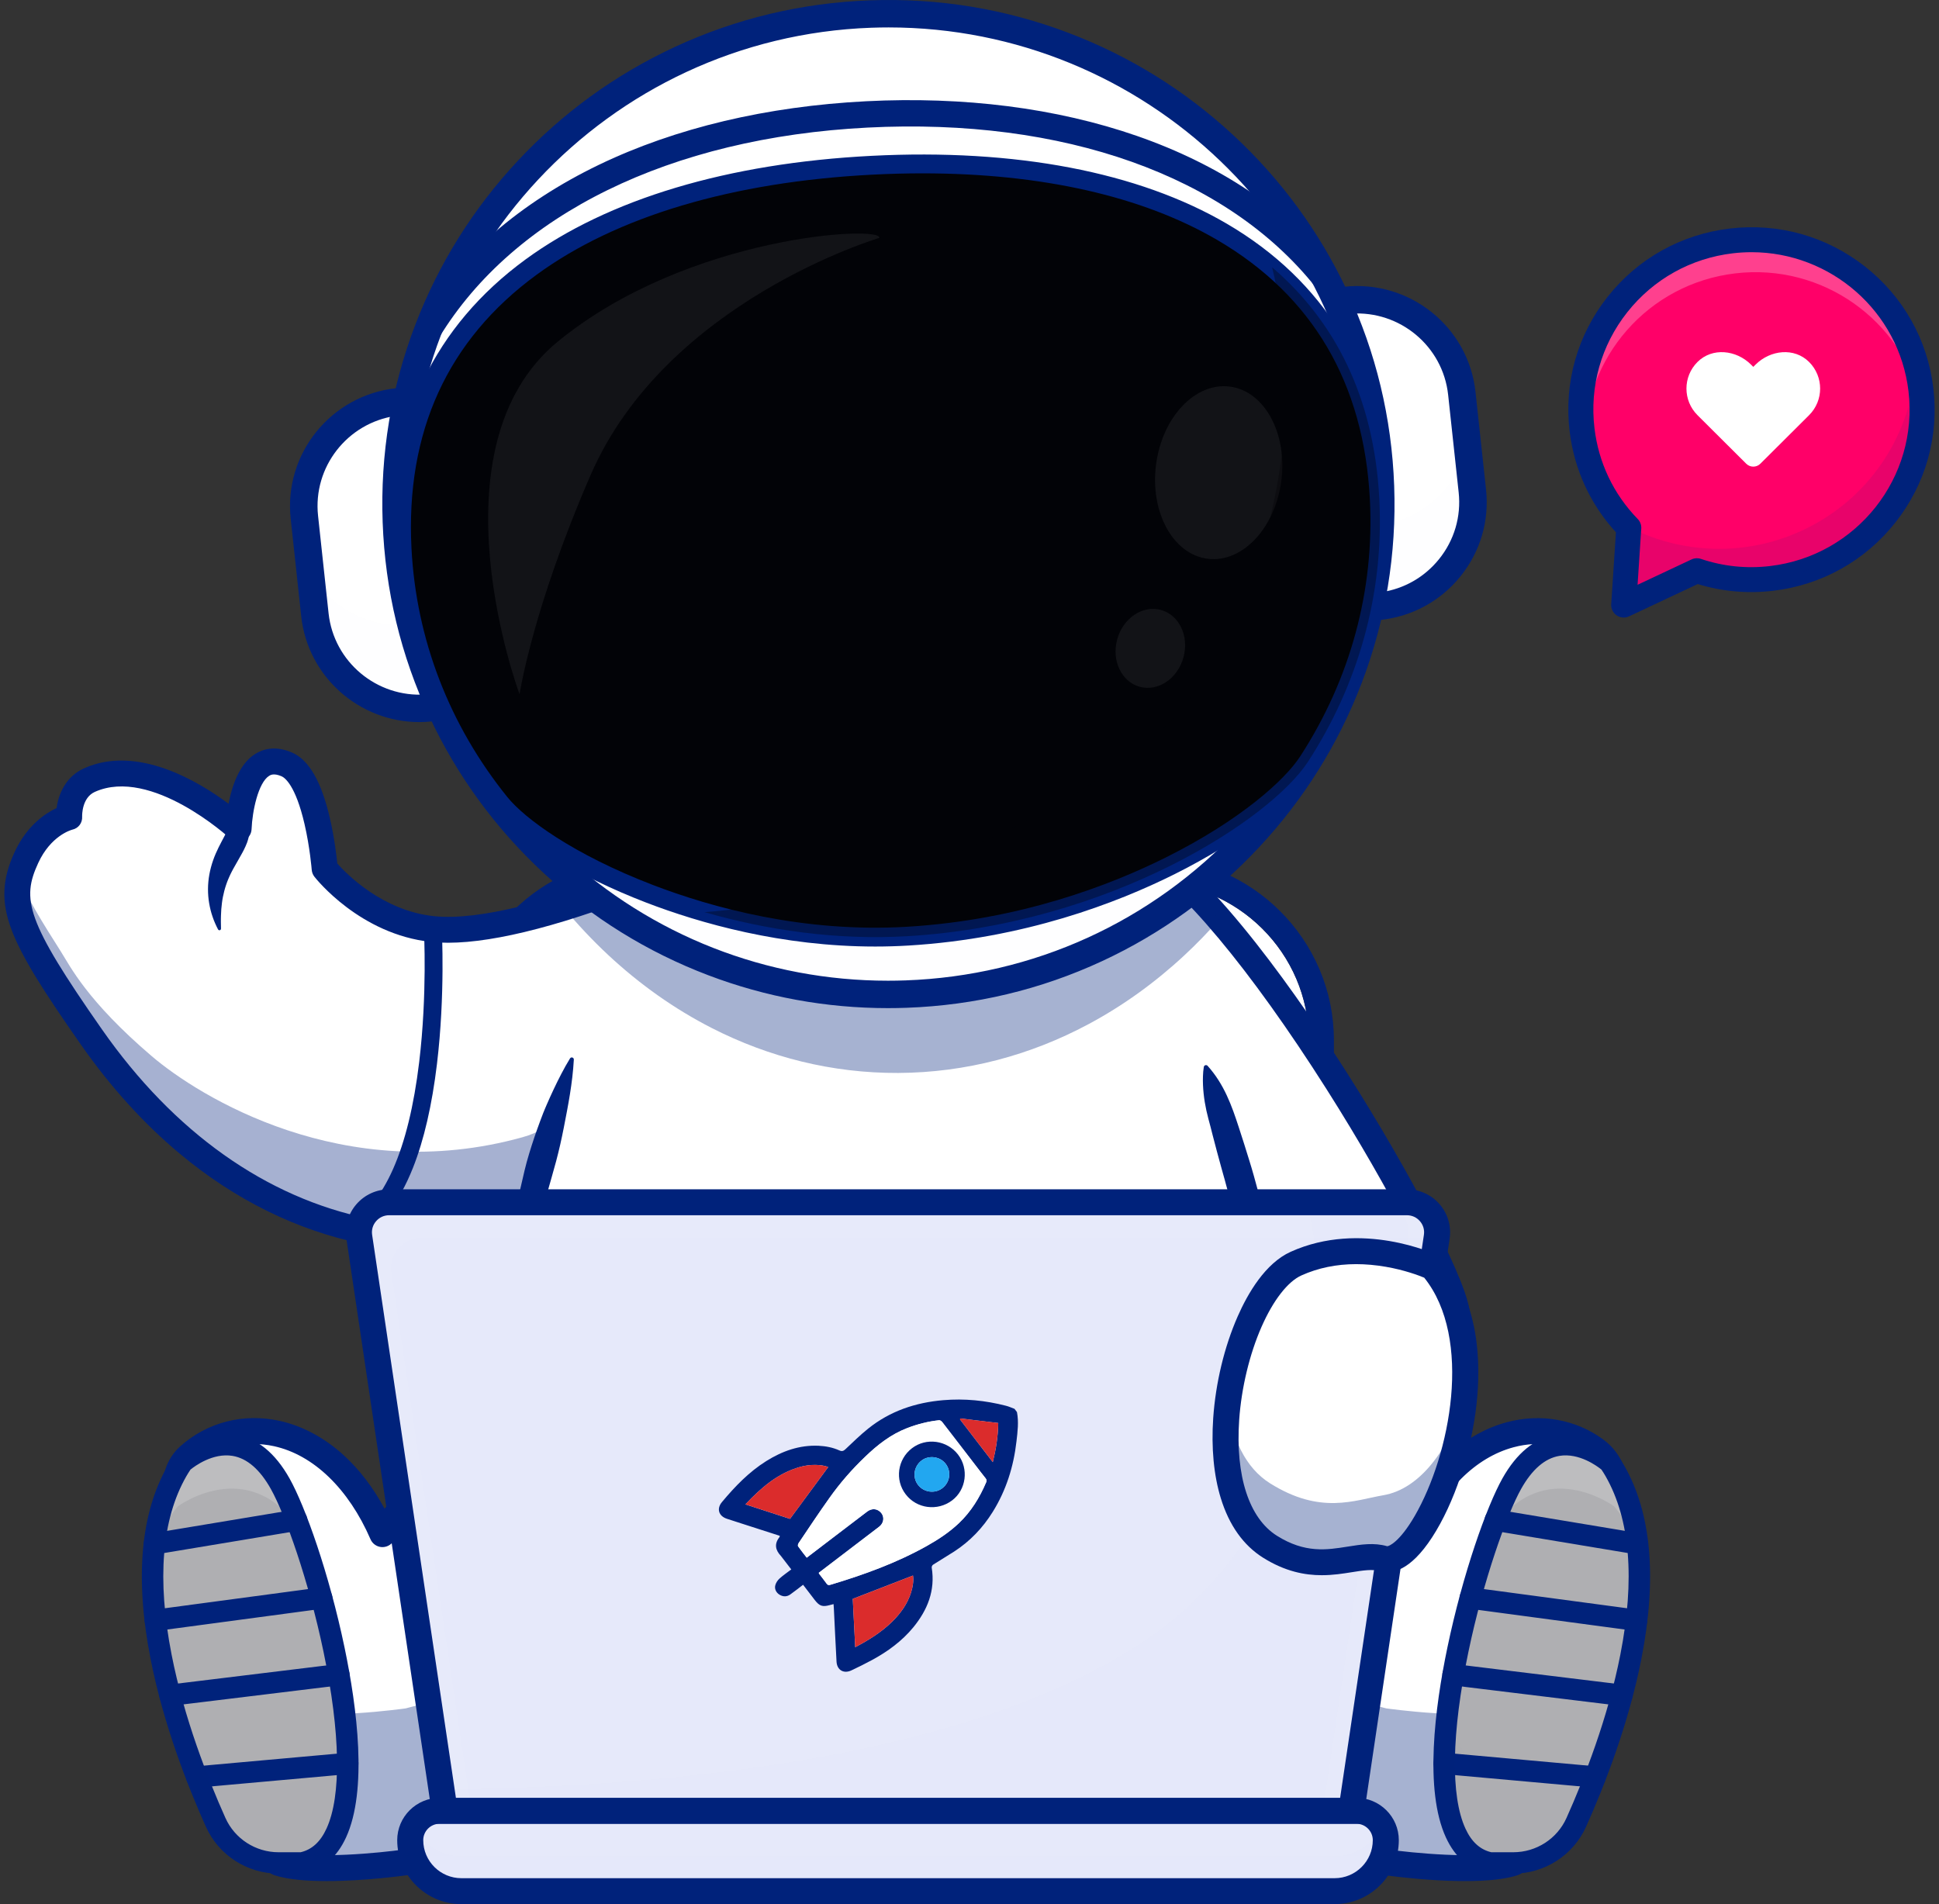 <svg width="223" height="219" viewBox="0 0 223 219" fill="none" xmlns="http://www.w3.org/2000/svg">
<rect x="0" y="0" width="223" height="219" fill="#333333" stroke="none"/>
<path d="M132.308 189.188H73.884C63.864 189.188 55.666 181.022 55.666 171.042V119.628C55.666 109.648 63.864 101.482 73.884 101.482H132.309C142.33 101.482 150.528 109.648 150.528 119.628V171.042C150.528 181.022 142.329 189.188 132.308 189.188Z" fill="white"/>
<path d="M132.309 101.482C142.329 101.482 150.527 109.647 150.527 119.627V171.041C150.527 181.022 142.329 189.187 132.309 189.187H73.884C63.864 189.187 55.666 181.022 55.666 171.041V119.627C55.666 109.647 63.864 101.482 73.884 101.482H132.309ZM132.309 98.614H73.884C71.047 98.614 68.288 99.172 65.685 100.274C63.175 101.336 60.92 102.853 58.982 104.784C57.043 106.715 55.52 108.962 54.453 111.46C53.347 114.053 52.786 116.801 52.786 119.627V171.041C52.786 173.868 53.347 176.615 54.453 179.208C55.52 181.708 57.042 183.954 58.982 185.884C60.92 187.815 63.176 189.333 65.685 190.395C68.288 191.496 71.047 192.055 73.884 192.055H132.31C135.147 192.055 137.906 191.496 140.509 190.395C143.019 189.333 145.274 187.816 147.212 185.884C149.151 183.954 150.674 181.707 151.741 179.208C152.847 176.615 153.408 173.868 153.408 171.041V119.627C153.408 116.801 152.847 114.053 151.741 111.46C150.674 108.961 149.151 106.715 147.212 104.784C145.274 102.854 143.018 101.336 140.509 100.274C137.906 99.172 135.146 98.614 132.309 98.614Z" fill="#00227B"/>
<path d="M149.221 157.396C140.124 158.458 131.058 158.72 131.058 158.72C131.058 158.72 126.44 135.787 125.16 117.805C124.217 104.481 125.104 93.878 131.058 97.336C133.797 98.927 136.951 101.924 140.24 105.726C152.578 119.989 166.752 145.601 167.53 150.915C168.032 154.333 158.614 156.293 149.221 157.396Z" fill="white"/>
<path d="M129.84 160.247L129.591 159.014C129.563 158.873 126.739 144.782 124.912 130.192C123.834 121.59 123.308 114.488 123.346 109.083C123.397 101.701 124.474 97.515 126.732 95.908C127.723 95.202 129.41 94.655 131.813 96.05C139.733 100.652 149.784 115.313 155.071 123.642C158.598 129.198 161.973 135.038 164.578 140.086C166.412 143.643 168.671 148.371 169.012 150.699C169.112 151.375 169.045 152.401 168.165 153.445C166.892 154.954 164.248 156.136 159.844 157.162C156.615 157.914 152.466 158.561 147.511 159.086C139.123 159.973 131.181 160.209 131.102 160.211L129.84 160.247ZM128.995 98.167C128.707 98.167 128.555 98.275 128.472 98.333C127.496 99.028 124.568 103.35 127.881 129.808C129.381 141.79 131.559 153.439 132.283 157.184C134.837 157.081 140.898 156.787 147.211 156.119C161.87 154.566 165.144 152.39 165.873 151.527C166.074 151.289 166.058 151.178 166.05 151.13C165.625 148.234 160.095 137.136 152.541 125.235C143.793 111.452 135.689 101.753 130.304 98.625C129.694 98.27 129.278 98.167 128.995 98.167Z" fill="#00227B"/>
<path d="M84.771 96.49L82.93 110.362L81.882 118.249L79.648 135.087C79.648 135.087 75.566 137.853 68.775 140.044C66.237 140.865 63.315 141.598 60.09 142.079C54.818 142.869 48.722 142.97 42.117 141.624C25.126 138.158 14.928 125.587 10.513 119.267C1.981 107.067 0.667 103.769 3.039 98.633C4.85 94.697 7.953 93.978 7.953 93.978C7.953 93.978 7.8 90.833 10.3 89.715C17.791 86.364 27.441 95.313 27.441 95.313C27.441 95.313 27.8 85.689 32.971 87.911C36.534 89.443 37.342 99.92 37.342 99.92C37.342 99.92 42.124 106.04 49.72 106.852C53.69 107.276 59.184 106.129 64.64 104.463C64.703 104.444 64.767 104.426 64.831 104.403C67.738 103.509 70.627 102.472 73.272 101.447C74.458 100.989 75.596 100.53 76.662 100.091C81.429 98.123 84.771 96.49 84.771 96.49Z" fill="white"/>
<path opacity="0.35" d="M10.511 119.267C14.93 125.586 25.125 138.159 42.115 141.625C52.758 143.793 62.084 142.2 68.775 140.042C75.567 137.853 79.648 135.086 79.648 135.086L79.948 121.798C79.948 121.798 75.32 117.357 71.011 119.168C65.832 121.343 67.492 128.739 60.096 130.796C39.536 136.514 22.834 126.067 17.46 121.48C10.004 115.118 8.059 111.111 7.01 109.457C4.839 106.036 3.162 103.347 2.217 100.939C1.253 105.012 3.31 108.968 10.511 119.267Z" fill="#00227B"/>
<path d="M52.369 144.148C48.821 144.148 45.288 143.793 41.816 143.084C34.178 141.526 27.052 138.019 20.637 132.658C16.509 129.208 12.688 124.988 9.284 120.119C5.129 114.175 2.488 110.093 1.283 106.813C0.129 103.67 0.243 101.12 1.677 98.01C3.088 94.946 5.221 93.538 6.51 92.934C6.721 91.359 7.541 89.316 9.685 88.357C15.777 85.631 22.807 89.849 26.286 92.445C26.32 92.269 26.358 92.089 26.398 91.906C26.975 89.33 27.971 87.581 29.357 86.71C30.208 86.175 31.629 85.712 33.567 86.545C35.532 87.391 36.967 89.881 37.952 94.158C38.457 96.349 38.699 98.406 38.791 99.317C39.849 100.511 43.984 104.739 49.882 105.369C60.647 106.518 83.877 95.265 84.111 95.151C84.606 94.909 85.195 94.959 85.643 95.28C86.09 95.6 86.325 96.141 86.253 96.685L81.134 135.281C81.078 135.702 80.845 136.079 80.492 136.318C80.321 136.434 76.216 139.19 69.389 141.411C65.391 142.713 61.277 143.56 57.163 143.931C55.564 144.076 53.965 144.148 52.369 144.148ZM8.299 95.427C8.106 95.479 5.821 96.161 4.397 99.252C2.479 103.415 2.95 105.841 11.74 118.414C20.004 130.235 30.611 137.755 42.416 140.163C53.172 142.356 62.514 140.511 68.458 138.577C73.496 136.937 76.971 134.981 78.256 134.2L82.926 98.995C80.487 100.105 76.496 101.848 72.018 103.52C62.049 107.24 54.493 108.859 49.562 108.333C41.428 107.465 36.373 101.106 36.161 100.836C35.981 100.605 35.872 100.326 35.85 100.034C35.849 100.01 35.645 97.465 35.026 94.792C33.984 90.286 32.737 89.435 32.38 89.281C31.486 88.897 31.1 89.139 30.955 89.23C29.697 90.018 29.015 93.294 28.933 95.368C28.91 95.95 28.548 96.466 28.008 96.689C27.466 96.911 26.846 96.799 26.417 96.402C26.328 96.32 17.404 88.171 10.911 91.076C9.416 91.746 9.443 93.765 9.447 93.91C9.491 94.646 9.022 95.274 8.299 95.427Z" fill="#00227B"/>
<path d="M28.672 95.311C28.706 95.73 28.644 96.111 28.56 96.441C28.518 96.612 28.466 96.759 28.414 96.911C28.36 97.052 28.302 97.197 28.244 97.325C28.008 97.855 27.753 98.293 27.51 98.719C27.267 99.141 27.032 99.544 26.814 99.947L26.654 100.25C26.604 100.352 26.551 100.453 26.502 100.555L26.361 100.863L26.226 101.174L26.103 101.491L25.99 101.812C25.951 101.919 25.922 102.029 25.888 102.138C25.852 102.247 25.824 102.359 25.795 102.469C25.681 102.915 25.583 103.374 25.526 103.847C25.465 104.319 25.425 104.803 25.414 105.296C25.401 105.543 25.406 105.791 25.404 106.043C25.4 106.169 25.41 106.294 25.411 106.421C25.414 106.548 25.418 106.675 25.417 106.803V106.812C25.417 106.912 25.337 106.992 25.236 106.992C25.166 106.992 25.106 106.953 25.076 106.894C24.836 106.431 24.619 105.949 24.451 105.446C24.274 104.944 24.148 104.421 24.055 103.886C23.872 102.816 23.876 101.683 24.077 100.577L24.16 100.164C24.192 100.028 24.227 99.893 24.261 99.756C24.297 99.621 24.338 99.488 24.375 99.353C24.415 99.219 24.462 99.089 24.506 98.957C24.686 98.433 24.909 97.934 25.138 97.467C25.367 97.001 25.61 96.561 25.808 96.179C26.016 95.792 26.134 95.478 26.203 95.309L26.348 94.954C26.599 94.338 27.305 94.043 27.922 94.293C28.359 94.472 28.635 94.874 28.672 95.311Z" fill="#00227B"/>
<path d="M40.472 142.648C40.094 142.648 39.73 142.44 39.55 142.08C39.297 141.574 39.504 140.959 40.013 140.707C44.162 138.651 46.997 132.234 48.21 122.15C49.15 114.336 48.76 107.068 48.755 106.996C48.724 106.431 49.158 105.948 49.725 105.916C50.289 105.884 50.777 106.316 50.809 106.881C50.813 106.955 51.214 114.378 50.255 122.367C49.688 127.094 48.763 131.106 47.504 134.289C45.875 138.41 43.663 141.186 40.929 142.541C40.782 142.614 40.626 142.648 40.472 142.648Z" fill="#00227B"/>
<g opacity="0.35">
<g opacity="0.35">
<g opacity="0.35">
<g opacity="0.35">
<path opacity="0.35" d="M173.206 208.583V208.374C171.561 208.445 173.206 208.583 173.206 208.583Z" fill="#00227B"/>
</g>
</g>
</g>
</g>
<path d="M152.447 183.418H53.642C53.642 183.418 54.244 166.434 60.089 142.079C62.431 132.31 65.62 121.357 69.949 109.836C70.989 107.071 72.097 104.272 73.272 101.447C76.557 93.564 80.389 85.491 84.857 77.419H121.232C124.926 84.093 128.185 90.765 131.059 97.335C132.918 101.584 134.617 105.788 136.166 109.917C142.928 127.919 146.899 144.534 149.222 157.395C152.088 173.262 152.447 183.418 152.447 183.418Z" fill="white"/>
<path d="M138.883 122.584C140.792 124.707 141.665 127.179 142.472 129.661C142.877 130.903 143.276 132.147 143.656 133.396C143.847 134.021 144.043 134.644 144.213 135.274C144.389 135.903 144.559 136.534 144.73 137.164L145.23 139.058C145.395 139.69 145.561 140.321 145.716 140.956L146.625 144.766C146.773 145.402 146.935 146.034 147.08 146.671L147.514 148.58L147.959 150.487C148.108 151.122 148.263 151.757 148.403 152.394L149.26 156.215C149.408 156.851 149.534 157.492 149.67 158.13L150.072 160.047L150.272 161.005L150.373 161.485L150.466 161.965L150.842 163.886C150.968 164.527 151.097 165.167 151.232 165.806C151.362 166.446 151.493 167.086 151.63 167.725C152.202 170.276 152.62 172.86 152.794 175.477C152.816 175.804 152.842 176.13 152.857 176.459L152.899 177.443C152.921 178.1 152.939 178.757 152.929 179.418C152.925 180.078 152.91 180.738 152.867 181.401C152.829 182.064 152.773 182.727 152.673 183.395C152.654 183.524 152.533 183.612 152.404 183.593C152.316 183.58 152.247 183.52 152.217 183.443L152.216 183.44C151.744 182.19 151.358 180.935 150.994 179.679C150.814 179.052 150.642 178.422 150.475 177.794L150.234 176.849C150.159 176.533 150.081 176.219 150.002 175.903C149.696 174.642 149.426 173.378 149.183 172.107C149.066 171.471 148.96 170.834 148.863 170.195C148.758 169.556 148.662 168.917 148.563 168.278C148.466 167.638 148.363 167 148.26 166.361C148.15 165.724 148.027 165.089 147.903 164.453L147.53 162.548L147.437 162.072L147.337 161.597L147.138 160.647L146.74 158.747C146.605 158.114 146.479 157.479 146.334 156.848L145.483 153.059C145.346 152.426 145.187 151.798 145.036 151.169L144.571 149.283L144.095 147.401C144.018 147.087 143.93 146.775 143.846 146.463L143.59 145.526L142.562 141.781C142.207 140.536 141.843 139.294 141.497 138.047C141.324 137.423 141.151 136.799 140.983 136.174L140.858 135.706L140.726 135.238L140.465 134.303C140.117 133.057 139.787 131.805 139.462 130.551L139.223 129.609C139.144 129.295 139.056 128.983 138.972 128.67C138.805 128.044 138.665 127.41 138.559 126.765C138.455 126.119 138.382 125.464 138.354 124.793C138.339 124.458 138.337 124.119 138.35 123.775C138.363 123.431 138.385 123.082 138.446 122.723L138.448 122.709C138.471 122.573 138.601 122.481 138.737 122.504C138.796 122.514 138.847 122.544 138.883 122.584Z" fill="#00227B"/>
<path d="M53.41 183.41C53.258 183.073 53.153 182.738 53.055 182.401C52.957 182.063 52.884 181.73 52.819 181.394C52.688 180.722 52.617 180.054 52.577 179.388C52.559 179.054 52.547 178.721 52.548 178.389C52.548 178.058 52.562 177.727 52.577 177.397L52.633 176.406C52.651 176.076 52.671 175.746 52.698 175.416C52.801 174.099 52.901 172.779 53.056 171.468C53.126 170.811 53.204 170.155 53.282 169.499C53.319 169.171 53.37 168.845 53.415 168.517L53.554 167.536L53.844 165.577C53.946 164.925 54.065 164.276 54.176 163.625C54.403 162.324 54.617 161.022 54.876 159.728C55.128 158.433 55.358 157.134 55.616 155.841C55.877 154.548 56.132 153.255 56.384 151.96C56.448 151.636 56.506 151.312 56.576 150.989L56.783 150.022L57.197 148.089L57.611 146.155C57.646 145.993 57.678 145.832 57.715 145.671L57.829 145.19L58.056 144.227L58.964 140.376C59.037 140.055 59.119 139.736 59.2 139.416C59.279 139.096 59.36 138.776 59.436 138.456C59.589 137.814 59.74 137.172 59.886 136.529C60.035 135.887 60.18 135.242 60.334 134.601C60.482 133.958 60.668 133.325 60.854 132.691C61.044 132.06 61.246 131.431 61.457 130.805C61.67 130.18 61.895 129.558 62.123 128.937L62.475 128.01C62.534 127.856 62.6 127.703 62.664 127.55C62.729 127.398 62.792 127.244 62.859 127.092C63.125 126.483 63.394 125.877 63.68 125.276C63.964 124.674 64.259 124.076 64.569 123.485C64.879 122.893 65.201 122.305 65.558 121.73C65.626 121.619 65.772 121.585 65.883 121.654C65.959 121.701 65.999 121.783 65.995 121.867V121.87C65.847 124.575 65.338 127.148 64.836 129.72C64.707 130.362 64.576 131.002 64.431 131.64C64.285 132.277 64.129 132.91 63.963 133.54C63.615 134.797 63.267 136.054 62.903 137.308C62.721 137.934 62.544 138.562 62.369 139.191C62.28 139.505 62.197 139.82 62.112 140.135C62.029 140.45 61.944 140.765 61.873 141.084L60.975 144.893L60.751 145.846L60.639 146.322C60.602 146.481 60.57 146.641 60.535 146.799L60.125 148.713L59.715 150.626L59.511 151.584C59.442 151.902 59.385 152.224 59.321 152.543C58.27 157.656 57.563 162.83 56.876 167.994L56.61 169.929C56.526 170.575 56.443 171.221 56.353 171.866L55.823 175.736C55.727 176.381 55.65 177.026 55.562 177.671C55.517 177.993 55.469 178.316 55.409 178.637C55.35 178.958 55.292 179.279 55.219 179.6C55.075 180.241 54.897 180.88 54.685 181.517C54.58 181.836 54.454 182.156 54.325 182.474C54.192 182.792 54.048 183.111 53.871 183.428L53.869 183.432C53.8 183.555 53.644 183.599 53.521 183.53C53.469 183.501 53.432 183.458 53.41 183.41Z" fill="#00227B"/>
<path d="M82.099 161.99C76.464 164.262 67.743 163.787 61.798 163.07C58.232 162.641 55.728 159.363 56.254 155.823C56.733 152.594 59.588 150.245 62.861 150.398C68.422 150.657 76.764 150.779 82.047 149.612" fill="white"/>
<g opacity="0.35">
<g opacity="0.35">
<g opacity="0.35">
<g opacity="0.35">
<path opacity="0.35" d="M82.101 161.989C76.464 164.265 67.743 163.784 61.797 163.072C58.232 162.642 55.729 159.363 56.255 155.826C56.359 155.104 56.587 154.426 56.91 153.807C57.849 155.593 59.627 156.909 61.797 157.171C67.732 157.888 76.439 158.364 82.076 156.103L82.101 161.989Z" fill="#00227B"/>
</g>
</g>
</g>
</g>
<path d="M70.896 165.153C67.635 165.153 64.393 164.885 61.617 164.551C59.491 164.294 57.605 163.219 56.305 161.523C55.002 159.823 54.459 157.722 54.773 155.606C55.059 153.678 56.048 151.933 57.557 150.693C59.068 149.452 60.977 148.818 62.931 148.91C71.124 149.292 77.797 149.025 81.722 148.158C82.511 147.984 84.469 147.978 85.625 151.679C86.799 155.44 86.669 161.757 82.661 163.373C79.356 164.705 75.111 165.153 70.896 165.153ZM62.558 151.882C60.144 151.882 58.092 153.633 57.735 156.041C57.54 157.354 57.877 158.659 58.685 159.713C59.491 160.765 60.66 161.431 61.978 161.59C70.479 162.614 77.427 162.266 81.538 160.608C82.759 160.116 83.11 158.145 83.204 157.321C83.533 154.436 82.652 151.771 82.1 151.126C76.742 152.248 68.668 152.162 62.792 151.887C62.713 151.883 62.635 151.882 62.558 151.882Z" fill="#00227B"/>
<path d="M125.203 161.99C130.838 164.262 139.559 163.787 145.505 163.07C149.071 162.641 151.574 159.363 151.048 155.823C150.569 152.594 147.715 150.245 144.441 150.398C138.88 150.657 130.538 150.779 125.255 149.612" fill="white"/>
<g opacity="0.35">
<g opacity="0.35">
<g opacity="0.35">
<g opacity="0.35">
<path opacity="0.35" d="M145.503 163.072C139.558 163.785 130.837 164.265 125.2 161.989L125.224 156.048C130.861 158.309 139.568 157.834 145.503 157.116C147.664 156.859 149.432 155.553 150.375 153.777C150.708 154.401 150.941 155.088 151.051 155.825C151.572 159.363 149.07 162.642 145.503 163.072Z" fill="#00227B"/>
</g>
</g>
</g>
</g>
<path d="M136.407 165.153C132.192 165.153 127.947 164.705 124.641 163.372C120.634 161.756 120.504 155.439 121.678 151.678C122.833 147.978 124.792 147.983 125.58 148.157C129.506 149.025 136.18 149.292 144.371 148.909C146.328 148.819 148.235 149.452 149.745 150.693C151.254 151.933 152.243 153.677 152.53 155.605C152.844 157.721 152.299 159.822 150.998 161.522C149.698 163.218 147.811 164.293 145.685 164.55C142.909 164.884 139.667 165.153 136.407 165.153ZM125.203 151.126C124.651 151.771 123.77 154.436 124.099 157.321C124.193 158.145 124.543 160.116 125.765 160.608C129.876 162.266 136.824 162.615 145.325 161.59C146.643 161.431 147.813 160.765 148.618 159.713C149.426 158.659 149.763 157.355 149.568 156.041C149.2 153.556 147.026 151.771 144.512 151.887C138.634 152.162 130.561 152.247 125.203 151.126Z" fill="#00227B"/>
<path d="M127.381 145.522V165.358C127.381 169.038 124.356 172.051 120.661 172.051H83.984C80.293 172.051 77.269 169.038 77.269 165.358V145.522C77.269 141.841 80.293 138.834 83.984 138.834H120.661C122.837 138.834 124.779 139.878 126.01 141.485C126.869 142.608 127.381 144.008 127.381 145.522Z" fill="white"/>
<g opacity="0.35">
<g opacity="0.35">
<g opacity="0.35">
<g opacity="0.35">
<path opacity="0.35" d="M127.38 145.522V165.358C127.38 169.038 124.357 172.049 120.662 172.049H83.985C80.29 172.049 77.267 169.038 77.267 165.358V157.939C82.775 163.532 93.609 167.044 103.544 167.096C106.737 167.113 109.312 164.598 109.54 161.426C109.542 161.394 109.545 161.362 109.547 161.331C109.792 158.548 112.093 156.295 114.89 156.094C118.076 155.865 120.766 158.209 121.081 161.255C125.89 155.342 124.481 145.064 126.011 141.485C126.87 142.609 127.38 144.007 127.38 145.522Z" fill="#00227B"/>
</g>
</g>
</g>
</g>
<path d="M120.663 173.54H83.984C79.456 173.54 75.771 169.871 75.771 165.36V145.522C75.771 141.011 79.456 137.342 83.984 137.342H120.663C125.191 137.342 128.876 141.011 128.876 145.522V165.36C128.876 169.871 125.191 173.54 120.663 173.54ZM83.984 140.323C81.106 140.323 78.765 142.655 78.765 145.522V165.36C78.765 168.227 81.106 170.559 83.984 170.559H120.663C123.541 170.559 125.882 168.227 125.882 165.36V145.522C125.882 142.655 123.541 140.323 120.663 140.323H83.984Z" fill="#00227B"/>
<path d="M115.317 161.21C118.516 161.21 121.109 158.627 121.109 155.441C121.109 152.255 118.516 149.672 115.317 149.672C112.118 149.672 109.525 152.255 109.525 155.441C109.525 158.627 112.118 161.21 115.317 161.21Z" fill="#22A7F0"/>
<g opacity="0.7">
<g opacity="0.7">
<g opacity="0.7">
<g opacity="0.7">
<path opacity="0.7" d="M121.109 155.441C121.109 155.836 121.072 156.219 120.997 156.594C120.462 153.956 118.122 151.971 115.319 151.971C112.512 151.971 110.172 153.956 109.637 156.594C109.562 156.219 109.524 155.837 109.524 155.441C109.524 152.253 112.118 149.673 115.319 149.673C118.514 149.673 121.109 152.253 121.109 155.441Z" fill="white"/>
</g>
</g>
</g>
</g>
<g opacity="0.35">
<g opacity="0.35">
<g opacity="0.35">
<g opacity="0.35">
<path opacity="0.35" d="M121.108 155.44C121.108 158.625 118.515 161.207 115.317 161.207C112.119 161.207 109.527 158.625 109.527 155.44C109.527 154.703 109.666 154 109.924 153.353C110.758 155.505 112.86 157.028 115.318 157.028C117.777 157.028 119.877 155.505 120.712 153.353C120.969 154 121.108 154.702 121.108 155.44Z" fill="#00227B"/>
</g>
</g>
</g>
</g>
<path d="M115.317 162.328C111.505 162.328 108.403 159.238 108.403 155.441C108.403 151.643 111.505 148.554 115.317 148.554C119.13 148.554 122.232 151.643 122.232 155.441C122.232 159.238 119.13 162.328 115.317 162.328ZM115.317 150.79C112.743 150.79 110.648 152.877 110.648 155.441C110.648 158.005 112.743 160.091 115.317 160.091C117.892 160.091 119.986 158.005 119.986 155.441C119.986 152.877 117.892 150.79 115.317 150.79Z" fill="#00227B"/>
<path d="M98.904 173.168C98.284 173.168 97.782 172.667 97.782 172.05V158.463L90.447 152.963V138.832C90.447 138.214 90.95 137.715 91.57 137.715C92.189 137.715 92.692 138.215 92.692 138.832V151.846L100.027 157.347V172.05C100.027 172.667 99.524 173.168 98.904 173.168Z" fill="#00227B"/>
<path d="M103.043 182.73C109.531 182.73 115.77 180.332 120.643 176.065C127.393 170.155 138.756 163.107 151.299 167.628C156.331 169.441 159.761 172.767 162.101 176.447C168.126 162.541 180.767 161.707 186.239 169.589C186.239 169.589 177.042 213.29 174.045 214.263C169.751 215.656 159.433 214.191 159.433 214.191C159.433 214.191 123.539 209.351 103.043 209.351C82.546 209.351 46.652 214.191 46.652 214.191C46.652 214.191 36.335 215.655 32.041 214.263C29.044 213.29 19.847 169.589 19.847 169.589C25.317 161.707 37.959 162.541 43.985 176.447C46.324 172.766 49.754 169.441 54.787 167.628C67.329 163.107 78.692 170.155 85.442 176.065C90.315 180.332 96.554 182.73 103.043 182.73Z" fill="white"/>
<g opacity="0.35">
<path d="M186.24 169.587C186.24 169.587 177.042 213.29 174.045 214.263C169.753 215.657 159.433 214.192 159.433 214.192C159.433 214.192 123.541 209.351 103.042 209.351C82.548 209.351 46.652 214.192 46.652 214.192C46.652 214.192 36.335 215.657 32.044 214.263C29.046 213.29 19.849 169.587 19.849 169.587C20.75 168.29 21.843 167.228 23.071 166.423C26.02 179.237 30.202 195.967 32.044 196.564C36.336 197.953 46.652 196.489 46.652 196.489C46.652 196.489 82.548 186.806 103.042 186.806C123.541 186.806 159.433 196.489 159.433 196.489C159.433 196.489 169.753 197.953 174.045 196.564C175.886 195.967 180.069 179.237 183.018 166.423C184.246 167.229 185.338 168.291 186.24 169.587Z" fill="#00227B"/>
</g>
<path d="M37.575 216.35C35.324 216.35 33.124 216.182 31.578 215.68C30.523 215.338 29.636 214.173 27.971 209.009C26.997 205.986 25.828 201.776 24.498 196.497C22.102 186.993 19.767 176.333 18.874 172.192C18.407 170.023 19.12 167.78 20.737 166.34C23.84 163.572 28 162.507 32.149 163.417C34.763 163.99 37.307 165.35 39.506 167.349C41.327 169.005 42.909 171.073 44.229 173.519C46.907 170.115 50.279 167.667 54.279 166.226C58.812 164.592 63.554 164.267 68.376 165.261C72.268 166.064 76.226 167.729 80.139 170.21C80.837 170.653 81.042 171.574 80.599 172.269C80.155 172.964 79.229 173.168 78.532 172.726C70.478 167.619 62.661 166.376 55.298 169.03C51.145 170.527 47.765 173.29 45.251 177.245C44.954 177.713 44.421 177.977 43.869 177.935C43.316 177.891 42.832 177.547 42.612 177.039C40.094 171.228 36.046 167.325 31.505 166.33C28.308 165.629 25.111 166.443 22.734 168.563C21.916 169.292 21.559 170.443 21.802 171.568C22.644 175.477 24.852 185.563 27.153 194.778C28.417 199.843 29.538 203.964 30.484 207.025C31.809 211.312 32.501 212.569 32.747 212.92C36.128 213.864 43.734 213.102 46.442 212.717C46.446 212.716 46.449 212.716 46.452 212.716C46.812 212.667 82.682 207.862 103.043 207.862C123.406 207.862 159.275 212.667 159.635 212.716C159.638 212.716 159.642 212.716 159.645 212.717C162.355 213.102 169.959 213.864 173.341 212.92C173.583 212.576 174.256 211.354 175.536 207.243C176.46 204.278 177.554 200.283 178.788 195.367C180.988 186.603 183.096 177.067 184.158 172.163C184.506 170.556 183.901 168.909 182.618 167.966C180.168 166.168 177.132 165.631 174.071 166.455C169.684 167.636 165.921 171.395 163.476 177.04C163.256 177.547 162.773 177.892 162.219 177.935C161.665 177.979 161.134 177.713 160.837 177.246C158.323 173.291 154.943 170.527 150.791 169.031C143.363 166.354 135.479 167.64 127.356 172.855C126.661 173.3 125.735 173.101 125.287 172.409C124.839 171.717 125.039 170.794 125.734 170.348C129.671 167.821 133.655 166.119 137.575 165.291C142.444 164.262 147.233 164.577 151.809 166.227C155.81 167.668 159.181 170.117 161.86 173.521C164.672 168.316 168.665 164.821 173.29 163.577C177.194 162.525 181.241 163.25 184.395 165.566C186.624 167.204 187.68 170.039 187.085 172.791C185.961 177.986 183.733 188.052 181.441 197.088C180.142 202.212 179 206.295 178.048 209.221C176.424 214.214 175.552 215.345 174.509 215.682C169.958 217.159 159.75 215.744 159.23 215.67C158.667 215.594 123.145 210.844 103.044 210.844C82.94 210.844 47.422 215.594 46.859 215.67C46.513 215.717 41.948 216.35 37.575 216.35Z" fill="#00227B"/>
<path d="M171.379 214.263H174.045C177.175 214.263 180.013 212.435 181.287 209.588C185.277 200.687 192.553 181.131 185.738 169.197C185.54 168.848 185.328 168.513 185.103 168.192C185.103 168.192 178.56 162.265 173.86 170.649C169.47 178.483 160.254 211.976 171.379 214.263Z" fill="#AFAFB2"/>
<g opacity="0.7">
<g opacity="0.7">
<g opacity="0.7">
<g opacity="0.7">
<path opacity="0.7" d="M171.453 176.232C171.57 176.045 171.688 175.868 171.802 175.703C177.582 167.318 185.627 173.245 185.627 173.245C185.903 173.567 186.165 173.902 186.407 174.25C187.214 175.399 187.859 176.618 188.364 177.894C188.038 174.759 187.224 171.796 185.738 169.197C185.54 168.849 185.328 168.514 185.103 168.193C185.103 168.193 178.561 162.265 173.86 170.65C173.147 171.92 172.31 173.858 171.453 176.232Z" fill="white"/>
</g>
</g>
</g>
</g>
<path d="M188.328 178.788C188.261 178.788 188.193 178.782 188.123 178.77L171.77 176.051C171.098 175.94 170.644 175.307 170.756 174.636C170.868 173.967 171.505 173.514 172.176 173.626L188.529 176.345C189.201 176.456 189.655 177.09 189.544 177.76C189.443 178.362 188.921 178.788 188.328 178.788Z" fill="#00227B"/>
<path d="M188.224 187.588C188.169 187.588 188.114 187.585 188.058 187.576L168.928 185.015C168.253 184.925 167.779 184.306 167.869 183.633C167.96 182.96 168.581 182.488 169.257 182.578L188.387 185.14C189.063 185.23 189.537 185.849 189.446 186.522C189.363 187.14 188.833 187.588 188.224 187.588Z" fill="#00227B"/>
<path d="M186.537 196.207C186.487 196.207 186.437 196.204 186.386 196.198L166.966 193.831C166.29 193.748 165.808 193.135 165.891 192.461C165.974 191.788 166.588 191.308 167.265 191.39L186.685 193.758C187.361 193.841 187.843 194.454 187.76 195.127C187.684 195.751 187.152 196.207 186.537 196.207Z" fill="#00227B"/>
<path d="M183.457 205.607C183.42 205.607 183.383 205.606 183.345 205.603L165.983 204.042C165.304 203.982 164.804 203.383 164.865 202.707C164.926 202.031 165.526 201.532 166.205 201.594L183.567 203.154C184.246 203.215 184.747 203.813 184.685 204.489C184.627 205.127 184.088 205.607 183.457 205.607Z" fill="#00227B"/>
<g opacity="0.35">
<g opacity="0.35">
<g opacity="0.35">
<g opacity="0.35">
<path opacity="0.35" d="M171.378 214.263H174.044C177.174 214.263 180.012 212.434 181.286 209.588C182.318 207.281 183.573 204.263 184.746 200.845C183.145 203.49 179.894 205.167 176.324 205.167H173.146C168.625 204.387 166.923 199.97 166.856 194.181C165.327 203.953 165.747 213.105 171.378 214.263Z" fill="#00227B"/>
</g>
</g>
</g>
</g>
<path d="M174.045 215.492H171.379C171.296 215.492 171.212 215.484 171.13 215.467C168.975 215.023 167.347 213.632 166.29 211.33C163.798 205.903 165.009 196.449 166.464 189.474C168.243 180.949 170.989 173.25 172.783 170.05C174.432 167.108 176.509 165.415 178.956 165.017C182.71 164.407 185.804 167.165 185.934 167.282C186.002 167.344 186.063 167.413 186.116 167.488C186.362 167.839 186.596 168.21 186.813 168.589C189.928 174.044 190.588 181.505 188.778 190.764C187.305 198.292 184.505 205.428 182.415 210.088C180.945 213.371 177.66 215.492 174.045 215.492ZM171.514 213.033H174.045C176.686 213.033 179.087 211.485 180.16 209.088C182.197 204.544 184.925 197.595 186.354 190.295C188.049 181.63 187.481 174.735 184.666 169.804C184.513 169.536 184.349 169.273 184.179 169.023C183.717 168.647 181.616 167.068 179.34 167.446C177.679 167.722 176.198 169.001 174.939 171.249C173.278 174.211 170.591 181.78 168.882 189.974C166.931 199.325 166.807 206.547 168.535 210.308C169.236 211.835 170.211 212.728 171.514 213.033Z" fill="#00227B"/>
<path d="M34.708 214.263H32.042C28.913 214.263 26.075 212.435 24.8 209.588C20.81 200.687 13.534 181.131 20.349 169.197C20.548 168.848 20.76 168.513 20.985 168.192C20.985 168.192 27.527 162.265 32.228 170.649C36.618 178.483 45.833 211.976 34.708 214.263Z" fill="#AFAFB2"/>
<g opacity="0.7">
<g opacity="0.7">
<g opacity="0.7">
<g opacity="0.7">
<path opacity="0.7" d="M34.633 176.232C34.516 176.045 34.398 175.868 34.284 175.703C28.505 167.318 20.459 173.245 20.459 173.245C20.183 173.567 19.921 173.902 19.679 174.25C18.872 175.399 18.227 176.618 17.722 177.894C18.048 174.759 18.862 171.796 20.348 169.197C20.546 168.849 20.758 168.514 20.983 168.193C20.983 168.193 27.526 162.265 32.226 170.65C32.939 171.92 33.776 173.858 34.633 176.232Z" fill="white"/>
</g>
</g>
</g>
</g>
<path d="M17.758 178.788C17.166 178.788 16.643 178.362 16.542 177.761C16.43 177.091 16.884 176.458 17.557 176.346L33.91 173.627C34.582 173.515 35.218 173.967 35.33 174.637C35.442 175.306 34.988 175.94 34.315 176.052L17.962 178.771C17.894 178.783 17.826 178.788 17.758 178.788Z" fill="#00227B"/>
<path d="M17.861 187.588C17.253 187.588 16.723 187.14 16.64 186.523C16.549 185.85 17.023 185.231 17.699 185.141L36.83 182.579C37.506 182.488 38.126 182.96 38.218 183.633C38.308 184.306 37.834 184.925 37.159 185.015L18.028 187.577C17.972 187.585 17.917 187.588 17.861 187.588Z" fill="#00227B"/>
<path d="M19.55 196.207C18.935 196.207 18.403 195.751 18.326 195.127C18.243 194.453 18.725 193.84 19.402 193.758L38.821 191.39C39.498 191.308 40.113 191.787 40.196 192.461C40.279 193.135 39.798 193.748 39.121 193.831L19.701 196.198C19.65 196.205 19.599 196.207 19.55 196.207Z" fill="#00227B"/>
<path d="M22.63 205.607C21.998 205.607 21.46 205.127 21.402 204.489C21.341 203.813 21.842 203.215 22.52 203.154L39.882 201.594C40.562 201.533 41.161 202.031 41.223 202.707C41.283 203.383 40.783 203.981 40.104 204.042L22.742 205.602C22.705 205.606 22.667 205.607 22.63 205.607Z" fill="#00227B"/>
<g opacity="0.35">
<g opacity="0.35">
<g opacity="0.35">
<g opacity="0.35">
<path opacity="0.35" d="M34.707 214.263H32.042C28.912 214.263 26.074 212.434 24.8 209.588C23.768 207.281 22.513 204.263 21.34 200.845C22.94 203.49 26.192 205.167 29.762 205.167H32.939C37.461 204.387 39.163 199.97 39.23 194.181C40.759 203.953 40.338 213.105 34.707 214.263Z" fill="#00227B"/>
</g>
</g>
</g>
</g>
<path d="M34.708 215.492H32.042C28.427 215.492 25.142 213.371 23.673 210.088C21.584 205.429 18.783 198.293 17.31 190.765C15.499 181.506 16.16 174.045 19.275 168.589C19.491 168.21 19.726 167.84 19.971 167.489C20.024 167.413 20.085 167.345 20.153 167.283C20.283 167.165 23.377 164.408 27.131 165.018C29.578 165.416 31.655 167.109 33.304 170.051C35.098 173.251 37.844 180.95 39.623 189.475C41.078 196.45 42.289 205.904 39.797 211.331C38.74 213.633 37.112 215.024 34.957 215.467C34.875 215.484 34.791 215.492 34.708 215.492ZM21.907 169.024C21.737 169.274 21.574 169.536 21.421 169.804C18.605 174.735 18.037 181.629 19.733 190.296C21.161 197.596 23.888 204.544 25.926 209.088C27 211.486 29.4 213.034 32.041 213.034H34.573C35.875 212.729 36.851 211.836 37.552 210.308C39.279 206.547 39.156 199.325 37.206 189.974C35.496 181.78 32.809 174.211 31.148 171.249C29.889 169.002 28.408 167.722 26.747 167.446C24.475 167.069 22.375 168.643 21.907 169.024Z" fill="#00227B"/>
<path d="M64.799 213.141C64.624 213.141 64.446 213.1 64.28 213.013C63.73 212.727 63.518 212.051 63.806 211.504C68.493 202.584 68.562 192.552 64.011 181.688C60.579 173.494 55.664 167.887 55.614 167.831C55.205 167.368 55.249 166.662 55.714 166.253C56.179 165.845 56.888 165.888 57.298 166.351C57.508 166.588 62.476 172.246 66.057 180.764C68.17 185.789 69.348 190.763 69.56 195.546C69.827 201.56 68.56 207.278 65.794 212.54C65.594 212.923 65.203 213.141 64.799 213.141Z" fill="#00227B"/>
<path d="M141.743 213.141C141.338 213.141 140.948 212.923 140.747 212.541C137.982 207.278 136.715 201.561 136.982 195.547C137.194 190.764 138.372 185.79 140.485 180.764C144.066 172.247 149.034 166.588 149.244 166.352C149.655 165.889 150.364 165.845 150.829 166.254C151.293 166.662 151.338 167.368 150.927 167.831C150.878 167.887 145.963 173.494 142.53 181.688C137.98 192.552 138.049 202.584 142.736 211.504C143.023 212.051 142.811 212.726 142.262 213.013C142.096 213.1 141.918 213.141 141.743 213.141Z" fill="#00227B"/>
<g opacity="0.35">
<path d="M140.24 105.726C138.945 107.202 137.584 108.603 136.165 109.919C132.798 113.042 129.108 115.7 125.16 117.806C118.492 121.369 111.094 123.367 103.303 123.404C95.692 123.437 88.448 121.596 81.881 118.249C77.581 116.054 73.574 113.217 69.948 109.837C68.144 108.152 66.434 106.337 64.829 104.403C67.736 103.509 70.625 102.472 73.27 101.447C76.555 93.565 80.387 85.492 84.856 77.419H121.231C124.924 84.094 128.183 90.765 131.057 97.336C133.797 98.927 136.951 101.924 140.24 105.726Z" fill="#00227B"/>
</g>
<path d="M158.59 69.734C157.957 69.802 157.388 69.345 157.32 68.714L153.77 35.809C153.701 35.178 154.16 34.612 154.793 34.544C161.439 33.832 167.405 38.621 168.119 45.24L169.331 56.461C170.045 63.08 165.236 69.022 158.59 69.734Z" fill="white"/>
<path d="M158.465 70.024C158.138 70.024 157.823 69.914 157.565 69.707C157.266 69.466 157.079 69.125 157.038 68.744L153.488 35.839C153.447 35.459 153.557 35.085 153.798 34.788C154.039 34.49 154.382 34.303 154.764 34.263C161.556 33.536 167.673 38.447 168.403 45.211L169.613 56.432C169.967 59.708 169.018 62.925 166.942 65.491C164.866 68.057 161.91 69.664 158.621 70.016L158.59 69.734L158.621 70.016C158.569 70.021 158.516 70.024 158.465 70.024ZM156.096 34.757C155.675 34.757 155.252 34.779 154.825 34.825C154.593 34.849 154.386 34.962 154.241 35.142C154.095 35.322 154.028 35.547 154.053 35.778L157.603 68.683C157.628 68.913 157.741 69.12 157.922 69.265C158.103 69.41 158.33 69.476 158.561 69.452C161.7 69.116 164.518 67.582 166.5 65.135C168.481 62.687 169.386 59.617 169.049 56.491L167.838 45.27C167.187 39.242 162.051 34.757 156.096 34.757Z" fill="#00227B"/>
<g opacity="0.35">
<g opacity="0.35">
<g opacity="0.35">
<g opacity="0.35">
<path opacity="0.35" d="M168.763 51.2L169.332 56.462C170.045 63.079 165.237 69.022 158.591 69.736C157.957 69.805 157.389 69.344 157.321 68.714L156.374 59.967C156.594 60.346 157.025 60.579 157.49 60.533L158.273 60.447C163.524 59.886 167.631 56.055 168.763 51.2Z" fill="#00227B"/>
</g>
</g>
</g>
</g>
<path d="M158.463 71.318C157.841 71.318 157.242 71.108 156.751 70.714C156.181 70.257 155.825 69.607 155.747 68.883L152.197 35.978C152.119 35.254 152.328 34.543 152.787 33.976C153.245 33.409 153.898 33.054 154.625 32.976C162.127 32.173 168.887 37.599 169.694 45.072L170.904 56.293C171.295 59.913 170.247 63.468 167.953 66.303C165.659 69.138 162.394 70.914 158.759 71.302C158.661 71.312 158.562 71.318 158.463 71.318ZM158.423 68.166H158.423C158.423 68.166 158.423 68.166 158.423 68.166ZM155.392 36.075L158.849 68.113C161.471 67.726 163.816 66.392 165.489 64.324C167.252 62.145 168.058 59.413 167.758 56.63L166.547 45.409C165.943 39.807 160.986 35.701 155.392 36.075Z" fill="#00227B"/>
<path d="M45.745 46.215C46.379 46.147 46.947 46.604 47.016 47.235L50.566 80.14C50.634 80.771 50.176 81.337 49.542 81.405C42.897 82.117 36.931 77.328 36.217 70.709L35.007 59.488C34.291 52.869 39.1 46.927 45.745 46.215Z" fill="white"/>
<path d="M48.239 81.759C41.998 81.759 36.614 77.057 35.933 70.739L34.723 59.518C33.993 52.754 38.924 46.66 45.715 45.934L45.745 46.215L45.715 45.934C46.502 45.849 47.213 46.419 47.298 47.205L50.848 80.11C50.933 80.895 50.36 81.602 49.572 81.686C49.126 81.735 48.679 81.759 48.239 81.759ZM45.869 46.492C45.838 46.492 45.807 46.493 45.775 46.497C39.296 47.19 34.591 53.004 35.288 59.457L36.498 70.678C37.195 77.132 43.031 81.818 49.511 81.124C49.988 81.073 50.334 80.646 50.283 80.171L46.733 47.266C46.685 46.822 46.307 46.492 45.869 46.492Z" fill="#00227B"/>
<g opacity="0.35">
<g opacity="0.35">
<g opacity="0.35">
<g opacity="0.35">
<path opacity="0.35" d="M49.584 71.011L50.568 80.14C50.637 80.771 50.175 81.337 49.542 81.405C46.054 81.777 42.749 80.636 40.296 78.507C38.08 76.584 36.558 73.852 36.218 70.71L35.708 65.982C38.042 69.928 42.557 72.368 47.429 71.848L48.635 71.718C49.074 71.671 49.422 71.388 49.584 71.011Z" fill="#00227B"/>
</g>
</g>
</g>
</g>
<path d="M48.239 83.052C41.342 83.052 35.395 77.858 34.642 70.877L33.432 59.656C32.626 52.183 38.074 45.45 45.577 44.647C47.076 44.486 48.429 45.571 48.59 47.065L52.14 79.971C52.301 81.466 51.212 82.811 49.711 82.972C49.217 83.026 48.725 83.052 48.239 83.052ZM45.488 47.837C39.943 48.657 35.975 53.718 36.579 59.32L37.789 70.541C38.394 76.143 43.351 80.248 48.944 79.875L45.488 47.837Z" fill="#00227B"/>
<path d="M102.174 114.37C133.445 114.37 158.796 89.121 158.796 57.974C158.796 26.827 133.445 1.578 102.174 1.578C70.902 1.578 45.551 26.827 45.551 57.974C45.551 89.121 70.902 114.37 102.174 114.37Z" fill="white"/>
<path d="M102.119 114.655C95.177 114.655 88.394 113.415 81.928 110.961C75.053 108.351 68.823 104.485 63.412 99.472C58.001 94.457 53.681 88.547 50.572 81.905C47.353 75.028 45.581 67.664 45.304 60.018C45.027 52.371 46.262 44.899 48.974 37.809C51.594 30.961 55.476 24.757 60.51 19.367C65.543 13.977 71.478 9.674 78.148 6.577C85.052 3.372 92.446 1.606 100.123 1.33C107.8 1.054 115.302 2.284 122.421 4.986C129.296 7.595 135.526 11.461 140.937 16.475C146.348 21.489 150.668 27.399 153.777 34.041C156.996 40.918 158.768 48.282 159.045 55.929C159.322 63.575 158.087 71.047 155.375 78.137C152.755 84.986 148.873 91.19 143.839 96.58C138.804 101.969 132.871 106.271 126.202 109.368C119.297 112.574 111.904 114.339 104.227 114.615C103.522 114.642 102.819 114.655 102.119 114.655ZM102.2 1.86C101.516 1.86 100.833 1.872 100.143 1.897C69.098 3.013 44.753 29.076 45.873 59.996C46.415 74.975 52.781 88.847 63.799 99.056C74.306 108.793 87.847 114.087 102.123 114.088C102.816 114.088 103.509 114.075 104.205 114.05C119.243 113.51 133.171 107.169 143.421 96.195C153.671 85.222 159.017 70.929 158.475 55.951C157.381 25.717 132.334 1.86 102.2 1.86Z" fill="#00227B"/>
<g opacity="0.35">
<g opacity="0.35">
<g opacity="0.35">
<g opacity="0.35">
<path opacity="0.35" d="M157.936 48.158C158.388 50.694 158.665 53.292 158.762 55.941C159.885 87.067 135.466 113.21 104.215 114.335C72.964 115.454 46.717 91.133 45.587 60.007C45.554 59.112 45.542 58.216 45.553 57.332C50.361 84.63 74.762 104.904 103.355 103.877C133.708 102.785 157.612 78.095 157.936 48.158Z" fill="#00227B"/>
</g>
</g>
</g>
</g>
<path d="M102.119 115.948C95.017 115.948 88.081 114.679 81.466 112.169C74.434 109.5 68.062 105.546 62.528 100.418C56.994 95.29 52.576 89.244 49.396 82.451C46.103 75.417 44.291 67.884 44.008 60.064C43.725 52.243 44.988 44.6 47.763 37.348C50.443 30.344 54.412 23.997 59.561 18.485C64.71 12.973 70.778 8.572 77.6 5.405C84.662 2.126 92.225 0.321 100.076 0.039C107.929 -0.243 115.602 1.015 122.883 3.779C129.916 6.448 136.288 10.402 141.822 15.53C147.356 20.658 151.774 26.704 154.954 33.497C158.247 40.532 160.059 48.064 160.342 55.884C160.625 63.705 159.362 71.348 156.587 78.6C153.907 85.604 149.937 91.951 144.789 97.463C139.64 102.975 133.57 107.375 126.75 110.543C119.687 113.822 112.124 115.627 104.273 115.909C103.553 115.935 102.834 115.948 102.119 115.948ZM102.201 3.154C101.532 3.154 100.865 3.166 100.191 3.19C69.861 4.28 46.077 29.742 47.171 59.951C47.701 74.584 53.921 88.136 64.685 98.11C74.95 107.623 88.178 112.795 102.126 112.795C102.802 112.795 103.48 112.783 104.16 112.758C118.852 112.231 132.458 106.035 142.473 95.315C152.487 84.595 157.71 70.632 157.179 55.998C156.109 26.46 131.639 3.154 102.201 3.154Z" fill="#00227B"/>
<path d="M158.633 57.395C159.2 68.416 156.133 78.832 150.426 87.611C146.146 94.193 127.785 106.267 104.417 107.669C82.749 108.968 62.435 98.463 57.503 92.351C50.924 84.198 46.806 74.149 46.239 63.128C44.739 33.962 69.277 20.587 100.315 19.004C131.352 17.421 157.133 28.229 158.633 57.395Z" fill="#020307"/>
<path d="M100.656 108.864C89.882 108.864 80.511 106.19 74.291 103.8C66.415 100.774 59.491 96.547 56.654 93.03C49.689 84.399 45.712 74.078 45.151 63.183C44.779 55.953 45.977 49.393 48.707 43.685C51.278 38.312 55.222 33.658 60.43 29.849C69.944 22.89 83.717 18.765 100.257 17.922C116.799 17.079 130.922 19.78 141.1 25.734C146.671 28.993 151.072 33.223 154.18 38.306C157.483 43.706 159.346 50.11 159.718 57.34C160.278 68.235 157.379 78.906 151.337 88.2C148.827 92.062 142.591 96.795 135.065 100.552C128.454 103.852 117.781 107.953 104.481 108.75C103.189 108.827 101.912 108.864 100.656 108.864ZM106.098 19.937C104.225 19.937 102.316 19.986 100.369 20.086C84.254 20.908 70.889 24.888 61.718 31.595C51.478 39.084 46.636 49.675 47.324 63.072C47.861 73.509 51.673 83.399 58.349 91.673C60.335 94.134 65.907 98.258 75.074 101.779C81.819 104.37 92.371 107.307 104.351 106.588C117.284 105.812 127.663 101.823 134.092 98.614C142.707 94.314 147.783 89.682 149.513 87.023C155.305 78.114 158.084 67.887 157.547 57.45C156.858 44.054 150.954 34.011 140 27.603C131.373 22.556 119.735 19.937 106.098 19.937Z" fill="#00227B"/>
<g opacity="0.5">
<g opacity="0.5">
<g opacity="0.5">
<g opacity="0.5">
<path d="M147.36 55.287C148.066 49.82 145.415 44.975 141.438 44.465C137.461 43.955 133.664 47.973 132.957 53.44C132.25 58.906 134.902 63.752 138.879 64.262C142.856 64.772 146.653 60.753 147.36 55.287Z" fill="white"/>
</g>
</g>
</g>
</g>
<g opacity="0.5">
<g opacity="0.5">
<g opacity="0.5">
<g opacity="0.5">
<path d="M136.105 75.607C136.775 73.166 135.613 70.724 133.51 70.152C131.408 69.579 129.16 71.094 128.491 73.534C127.821 75.975 128.983 78.417 131.086 78.989C133.188 79.561 135.436 78.047 136.105 75.607Z" fill="white"/>
</g>
</g>
</g>
</g>
<g opacity="0.35">
<path d="M146.304 30.743C153.509 36.922 158.028 45.679 158.632 57.393C159.199 68.417 156.131 78.832 150.427 87.611C146.146 94.193 127.783 106.267 104.415 107.671C96.165 108.169 88.112 106.951 81.026 104.913C109.714 102.577 132.076 87.767 137.382 79.603C144.628 68.461 148.518 55.239 147.797 41.254C147.608 37.516 147.095 34.016 146.304 30.743Z" fill="#020307"/>
</g>
<path d="M49.192 39.558C48.873 39.558 48.552 39.459 48.277 39.253C47.63 38.768 47.481 37.869 47.922 37.206C50.271 33.361 53.272 29.847 56.839 26.763C60.313 23.76 64.353 21.139 68.846 18.971C73.245 16.849 78.108 15.15 83.298 13.919C88.441 12.7 93.931 11.934 99.618 11.644C105.211 11.359 110.692 11.552 115.907 12.215C121.17 12.886 126.174 14.039 130.779 15.641C135.491 17.281 139.803 19.398 143.594 21.934C147.491 24.542 150.862 27.608 153.615 31.049C154.096 31.58 154.145 32.392 153.695 32.982C153.186 33.649 152.231 33.778 151.561 33.272L151.402 33.154L151.282 33.001C141.089 20.204 122.314 13.524 99.773 14.674C77.108 15.83 59.149 24.631 50.5 38.821L50.461 38.885L50.409 38.953C50.111 39.349 49.654 39.558 49.192 39.558Z" fill="#00227B"/>
<g opacity="0.5">
<g opacity="0.5">
<g opacity="0.5">
<g opacity="0.5">
<path d="M59.752 79.835C59.752 79.835 49.203 51.525 64.182 39.265C79.161 27.005 101.563 25.909 101.113 27.366C101.113 27.366 76.623 34.61 67.924 54.63C61.216 70.068 59.752 79.835 59.752 79.835Z" fill="white"/>
</g>
</g>
</g>
</g>
<path d="M153.49 217.508H53.067C49.815 217.508 47.179 214.882 47.179 211.644C47.179 209.778 48.698 208.265 50.572 208.265H155.985C157.859 208.265 159.378 209.778 159.378 211.644C159.378 214.883 156.742 217.508 153.49 217.508Z" fill="#E6E9FA"/>
<g opacity="0.3">
<g opacity="0.3">
<g opacity="0.3">
<g opacity="0.3">
<path opacity="0.3" d="M159.376 211.644C159.376 212.285 159.272 212.901 159.081 213.478C158.553 212.297 157.367 211.477 155.986 211.477H50.572C49.637 211.477 48.788 211.853 48.174 212.469C47.882 212.76 47.642 213.099 47.475 213.479C47.284 212.901 47.179 212.287 47.179 211.645C47.179 210.713 47.557 209.868 48.175 209.256C48.789 208.642 49.638 208.265 50.573 208.265H155.986C157.861 208.264 159.376 209.777 159.376 211.644Z" fill="white"/>
</g>
</g>
</g>
</g>
<g opacity="0.35">
<g opacity="0.35">
<g opacity="0.35">
<g opacity="0.35">
<path opacity="0.35" d="M159.376 211.644C159.376 213.262 158.718 214.731 157.651 215.788C156.588 216.851 155.113 217.507 153.49 217.507H53.069C49.817 217.507 47.178 214.883 47.178 211.644C47.178 211.022 47.347 210.437 47.646 209.933C48.536 212.032 50.632 213.508 53.068 213.508H153.489C155.113 213.508 156.588 212.852 157.65 211.789C158.181 211.26 158.612 210.631 158.907 209.933C159.208 210.437 159.376 211.022 159.376 211.644Z" fill="#00227B"/>
</g>
</g>
</g>
</g>
<path d="M153.491 218.999H53.068C48.996 218.999 45.683 215.7 45.683 211.644C45.683 208.96 47.877 206.775 50.572 206.775H155.986C158.681 206.775 160.875 208.96 160.875 211.644C160.875 215.699 157.562 218.999 153.491 218.999ZM50.571 209.756C49.526 209.756 48.676 210.603 48.676 211.644C48.676 214.056 50.645 216.018 53.067 216.018H153.491C155.912 216.018 157.882 214.056 157.882 211.644C157.882 210.604 157.032 209.756 155.986 209.756H50.571Z" fill="#00227B"/>
<path d="M165.24 142.244L155.418 208.263H51.142L50.786 205.875L41.315 142.244C41.004 140.154 42.632 138.279 44.75 138.279H161.804C163.927 138.279 165.55 140.154 165.24 142.244Z" fill="#FF66AC"/>
<path d="M165.24 142.244L155.418 208.263H51.142L50.786 205.875L41.315 142.244C41.004 140.154 42.632 138.279 44.75 138.279H161.804C163.927 138.279 165.55 140.154 165.24 142.244Z" fill="#E6E9FA"/>
<g opacity="0.5">
<g opacity="0.5">
<g opacity="0.5">
<g opacity="0.5">
<path opacity="0.5" d="M45.017 146.342C44.707 144.252 46.335 142.377 48.453 142.377H165.22L165.24 142.245C165.55 140.154 163.927 138.279 161.805 138.279H44.751C42.633 138.279 41.006 140.154 41.316 142.245L50.787 205.875L51.142 208.264H54.235L45.017 146.342Z" fill="white"/>
</g>
</g>
</g>
</g>
<g opacity="0.35">
<g opacity="0.35">
<g opacity="0.35">
<g opacity="0.35">
<path opacity="0.35" d="M158.514 138.279H150.294C153.411 149.651 151.691 175.332 131.585 188.753C106.344 205.602 60.855 205.494 51.198 205.875L51.553 208.263H152.127L161.949 142.244C162.259 140.154 160.636 138.279 158.514 138.279Z" fill="#00227B"/>
</g>
</g>
</g>
</g>
<path d="M156.707 209.756H49.85L39.837 142.462C39.624 141.037 40.045 139.595 40.989 138.504C41.934 137.413 43.305 136.788 44.751 136.788H161.807C163.253 136.788 164.624 137.413 165.568 138.504C166.513 139.595 166.933 141.037 166.721 142.462L156.707 209.756ZM52.433 206.774H154.125L163.76 142.024C163.846 141.45 163.683 140.891 163.302 140.451C162.921 140.011 162.39 139.769 161.807 139.769H44.751C44.167 139.769 43.637 140.012 43.256 140.451C42.875 140.891 42.712 141.45 42.798 142.024L52.433 206.774Z" fill="#00227B"/>
<g opacity="0.3">
<g opacity="0.3">
<g opacity="0.3">
<g opacity="0.3">
<path opacity="0.3" d="M59.442 192.839C55.486 184.154 52.606 169.329 53.255 160.604C53.904 151.879 58.985 154.549 60.559 165.725C64.75 195.469 61.208 196.717 59.442 192.839Z" fill="white"/>
</g>
</g>
</g>
</g>
<path d="M116.902 165.781C117.03 164.667 117.178 163.54 116.958 162.406C116.86 162.283 116.771 162.157 116.673 162.034C116.349 161.918 116.033 161.766 115.696 161.682C113.323 161.071 110.917 160.83 108.474 161.04C105.287 161.313 102.362 162.292 99.847 164.31C98.936 165.038 98.106 165.86 97.256 166.657C97.028 166.873 96.853 166.964 96.533 166.818C95.78 166.477 94.969 166.324 94.145 166.283C91.936 166.183 89.965 166.895 88.126 168.044C86.133 169.295 84.527 170.966 83.032 172.755C82.395 173.513 82.642 174.358 83.59 174.676C84.188 174.871 84.787 175.062 85.385 175.257C86.818 175.719 88.248 176.177 89.677 176.638C89.674 176.683 89.678 176.705 89.671 176.728C89.66 176.755 89.647 176.787 89.628 176.814C89.031 177.578 89.176 178.285 89.805 178.948C89.872 179.022 89.93 179.11 89.99 179.189C90.319 179.62 90.655 180.056 91.004 180.505C90.528 180.872 90.06 181.183 89.646 181.559C89.437 181.749 89.252 182.024 89.174 182.297C89.039 182.737 89.268 183.187 89.661 183.418C90.079 183.668 90.508 183.657 90.896 183.378C91.389 183.029 91.86 182.651 92.361 182.27C92.834 182.891 93.282 183.478 93.732 184.059C94.248 184.72 94.604 184.833 95.403 184.613C95.549 184.568 95.693 184.536 95.865 184.495C95.877 184.665 95.89 184.802 95.897 184.93C95.999 186.988 96.093 189.05 96.207 191.103C96.258 192.076 97.03 192.536 97.913 192.119C98.71 191.745 99.507 191.348 100.288 190.926C102.089 189.95 103.728 188.755 105.036 187.166C106.672 185.167 107.578 182.933 107.154 180.295C107.136 180.191 107.223 180.013 107.314 179.96C108.117 179.444 108.941 178.961 109.745 178.442C111.562 177.263 113.022 175.73 114.164 173.9C115.716 171.411 116.572 168.68 116.902 165.781ZM90.859 174.689C89.205 174.152 87.489 173.595 85.727 173.024C87.548 171.096 89.475 169.413 92.07 168.702C93.191 168.395 94.487 168.421 95.252 168.731C93.799 170.706 92.343 172.681 90.859 174.689ZM104.776 183.16C104.356 184.496 103.553 185.585 102.564 186.555C101.335 187.747 99.904 188.637 98.357 189.448C98.264 187.555 98.169 185.703 98.075 183.89C100.414 182.983 102.701 182.099 105 181.209C105.089 181.84 104.98 182.509 104.776 183.16ZM113.414 170.486C112.661 172.255 111.674 173.866 110.265 175.2C109.178 176.224 107.946 177.045 106.647 177.775C103.128 179.754 99.355 181.118 95.498 182.272C95.31 182.326 95.195 182.316 95.07 182.144C94.801 181.763 94.499 181.396 94.215 181.02C94.196 180.999 94.189 180.963 94.162 180.896C94.261 180.818 94.366 180.74 94.472 180.659C96.673 178.975 98.885 177.298 101.086 175.611C101.722 175.13 101.75 174.304 101.161 173.827C100.75 173.491 100.208 173.496 99.733 173.852C98.408 174.858 97.087 175.865 95.766 176.875C94.78 177.626 93.802 178.373 92.779 179.155C92.427 178.698 92.089 178.28 91.782 177.841C91.731 177.763 91.783 177.564 91.854 177.467C93.027 175.723 94.191 173.97 95.412 172.257C96.62 170.555 97.993 168.984 99.503 167.541C100.919 166.178 102.455 164.975 104.31 164.258C105.5 163.797 106.727 163.483 107.995 163.348C108.11 163.332 108.277 163.446 108.359 163.552C109.648 165.212 110.922 166.875 112.199 168.541C112.583 169.037 112.961 169.542 113.356 170.032C113.475 170.18 113.489 170.306 113.414 170.486ZM114.178 168.163C112.904 166.501 111.66 164.884 110.415 163.26C110.416 163.223 110.427 163.18 110.433 163.14C111.883 163.313 113.337 163.49 114.806 163.665C114.779 165.241 114.545 166.684 114.178 168.163Z" fill="#00227B"/>
<path d="M113.358 170.032C112.962 169.542 112.585 169.036 112.201 168.54C110.924 166.874 109.65 165.212 108.361 163.551C108.279 163.446 108.112 163.331 107.997 163.347C106.729 163.482 105.502 163.796 104.312 164.258C102.456 164.975 100.921 166.178 99.505 167.541C97.995 168.983 96.622 170.555 95.414 172.256C94.193 173.97 93.029 175.723 91.856 177.466C91.785 177.564 91.733 177.762 91.784 177.84C92.09 178.28 92.429 178.697 92.781 179.154C93.804 178.372 94.782 177.624 95.767 176.874C97.089 175.864 98.41 174.857 99.735 173.851C100.21 173.496 100.751 173.492 101.163 173.826C101.752 174.304 101.725 175.13 101.088 175.611C98.887 177.297 96.675 178.975 94.474 180.658C94.368 180.739 94.262 180.817 94.164 180.895C94.191 180.964 94.198 180.998 94.217 181.019C94.501 181.395 94.803 181.763 95.072 182.144C95.197 182.316 95.312 182.325 95.5 182.271C99.357 181.118 103.13 179.753 106.649 177.774C107.947 177.045 109.18 176.223 110.267 175.199C111.675 173.865 112.663 172.254 113.416 170.485C113.49 170.306 113.475 170.18 113.358 170.032ZM109.495 172.569C107.813 173.832 105.432 173.523 104.168 171.87C102.896 170.219 103.217 167.849 104.884 166.569C106.52 165.314 108.902 165.639 110.178 167.29C111.44 168.931 111.132 171.336 109.495 172.569Z" fill="white"/>
<path d="M114.178 168.162C112.903 166.503 111.659 164.885 110.414 163.26C110.419 163.222 110.427 163.182 110.433 163.14C111.883 163.314 113.338 163.491 114.808 163.666C114.78 165.239 114.544 166.684 114.178 168.162Z" fill="#DB2C2C"/>
<path d="M95.253 168.732C93.798 170.704 92.342 172.681 90.86 174.69C89.203 174.15 87.487 173.595 85.726 173.024C87.548 171.094 89.474 169.411 92.069 168.702C93.191 168.394 94.485 168.421 95.253 168.732Z" fill="#DB2C2C"/>
<path d="M102.562 186.555C101.334 187.748 99.904 188.639 98.356 189.448C98.262 187.557 98.168 185.705 98.075 183.89C100.414 182.984 102.7 182.101 105.002 181.208C105.09 181.841 104.979 182.508 104.778 183.161C104.357 184.498 103.554 185.585 102.562 186.555Z" fill="#DB2C2C"/>
<path d="M110.177 167.29C108.902 165.639 106.519 165.315 104.883 166.569C103.216 167.85 102.895 170.219 104.167 171.87C105.43 173.523 107.812 173.832 109.494 172.569C111.131 171.336 111.439 168.931 110.177 167.29ZM108.36 171.175C107.508 171.818 106.256 171.649 105.592 170.8C104.905 169.926 105.092 168.641 106.001 167.969C106.853 167.333 108.129 167.518 108.77 168.37C109.44 169.257 109.255 170.501 108.36 171.175Z" fill="#00227B"/>
<path d="M108.359 171.175C107.507 171.818 106.255 171.648 105.589 170.798C104.905 169.926 105.09 168.641 106 167.969C106.853 167.335 108.127 167.517 108.768 168.368C109.438 169.255 109.256 170.502 108.359 171.175Z" fill="#22A7F0"/>
<path d="M164.722 145.728C164.722 145.728 156.641 141.908 149.052 145.334C141.785 148.615 136.643 171.975 146.059 177.893C151.87 181.545 155.826 178.319 159.114 179.266C163.99 180.671 173.995 156.618 164.722 145.728Z" fill="white"/>
<g opacity="0.35">
<path d="M168.369 160.93C167.411 170.721 162.221 180.161 159.115 179.266C155.826 178.32 151.871 181.547 146.059 177.895C141.561 175.066 140.386 168.261 141.18 161.559C141.714 165.469 143.23 168.819 146.059 170.597C151.871 174.245 155.74 172.55 159.115 171.969C163.287 171.249 166.688 166.71 168.369 160.93Z" fill="#00227B"/>
</g>
<path d="M152.018 181.17C150.057 181.17 147.788 180.743 145.26 179.154C142.996 177.731 141.361 175.429 140.401 172.312C139.595 169.696 139.294 166.509 139.529 163.094C139.808 159.05 140.807 154.901 142.34 151.411C143.511 148.746 145.52 145.292 148.433 143.976C156.561 140.307 165.007 144.212 165.363 144.38L165.654 144.518L165.862 144.763C170.106 149.747 170.351 156.633 169.809 161.531C169.199 167.05 167.243 172.905 164.705 176.81C162.162 180.722 160.034 181.084 158.696 180.699C157.828 180.449 156.731 180.623 155.461 180.826C154.457 180.986 153.304 181.17 152.018 181.17ZM155.969 145.394C153.695 145.394 151.586 145.828 149.67 146.693C148.095 147.404 146.422 149.56 145.084 152.608C143.705 155.745 142.769 159.641 142.516 163.3C142.071 169.759 143.653 174.619 146.857 176.633C150.088 178.664 152.58 178.266 154.99 177.882C156.547 177.634 158.018 177.399 159.53 177.835C159.703 177.865 160.949 177.386 162.705 174.355C166.802 167.287 169.4 153.939 163.796 146.951C163.16 146.688 161.526 146.069 159.386 145.699C158.211 145.496 157.07 145.394 155.969 145.394Z" fill="#00227B"/>
<path d="M187.322 60.695C184.44 57.727 182.472 53.832 181.948 49.416C180.673 38.697 188.364 28.978 199.127 27.708C209.889 26.439 219.647 34.099 220.922 44.819C222.196 55.538 214.505 65.257 203.742 66.527C200.749 66.88 197.834 66.54 195.157 65.638L186.74 69.593L187.322 60.695Z" fill="#FF0068"/>
<g opacity="0.5">
<path opacity="0.5" d="M199.571 31.441C189.517 32.627 182.145 41.186 182.257 51.046C182.103 50.374 181.98 49.689 181.896 48.99C180.622 38.271 188.313 28.552 199.075 27.282C209.838 26.013 219.596 33.673 220.87 44.393C220.954 45.096 220.997 45.793 221.005 46.486C218.805 36.868 209.627 30.255 199.571 31.441Z" fill="white"/>
</g>
<path d="M186.74 71.027C186.455 71.027 186.172 70.943 185.929 70.778C185.508 70.492 185.269 70.006 185.302 69.499L185.844 61.222C182.877 57.977 181.039 53.968 180.517 49.584C179.856 44.019 181.409 38.531 184.892 34.13C188.374 29.729 193.369 26.942 198.957 26.283C204.544 25.625 210.054 27.172 214.472 30.64C218.891 34.109 221.689 39.084 222.35 44.649C223.012 50.215 221.459 55.703 217.976 60.103C214.493 64.504 209.498 67.291 203.911 67.95C200.969 68.296 198.06 68.036 195.255 67.175L187.353 70.888C187.158 70.982 186.949 71.027 186.74 71.027ZM201.447 29.006C200.736 29.006 200.019 29.047 199.296 29.133C194.473 29.701 190.161 32.107 187.153 35.906C184.147 39.706 182.805 44.444 183.377 49.248C183.848 53.215 185.57 56.829 188.356 59.697C188.639 59.988 188.785 60.384 188.758 60.788L188.334 67.258L194.541 64.341C194.878 64.183 195.264 64.161 195.617 64.28C198.186 65.146 200.862 65.423 203.572 65.103C213.53 63.929 220.67 54.905 219.491 44.989C218.398 35.791 210.526 29.006 201.447 29.006Z" fill="#00227B"/>
<g opacity="0.3">
<path opacity="0.3" d="M187.173 60.536C193.411 63.785 201.072 64.109 207.847 60.731C215.362 56.984 219.869 49.642 220.332 41.846C220.601 42.806 220.8 43.798 220.921 44.819C222.196 55.539 214.504 65.258 203.742 66.527C200.749 66.88 197.833 66.54 195.156 65.638L186.739 69.593L187.322 60.695C187.271 60.642 187.223 60.588 187.173 60.536Z" fill="#00227B"/>
</g>
<path d="M195.228 41.629C196.926 39.937 199.68 40.241 201.378 41.932L201.642 42.195L201.906 41.932C203.604 40.241 206.358 39.937 208.056 41.629C209.754 43.32 209.754 46.063 208.056 47.754L207.792 48.017L202.453 53.335C202.006 53.781 201.28 53.781 200.832 53.335L195.493 48.017L195.229 47.754C193.53 46.062 193.53 43.32 195.228 41.629Z" fill="white"/>
</svg>

